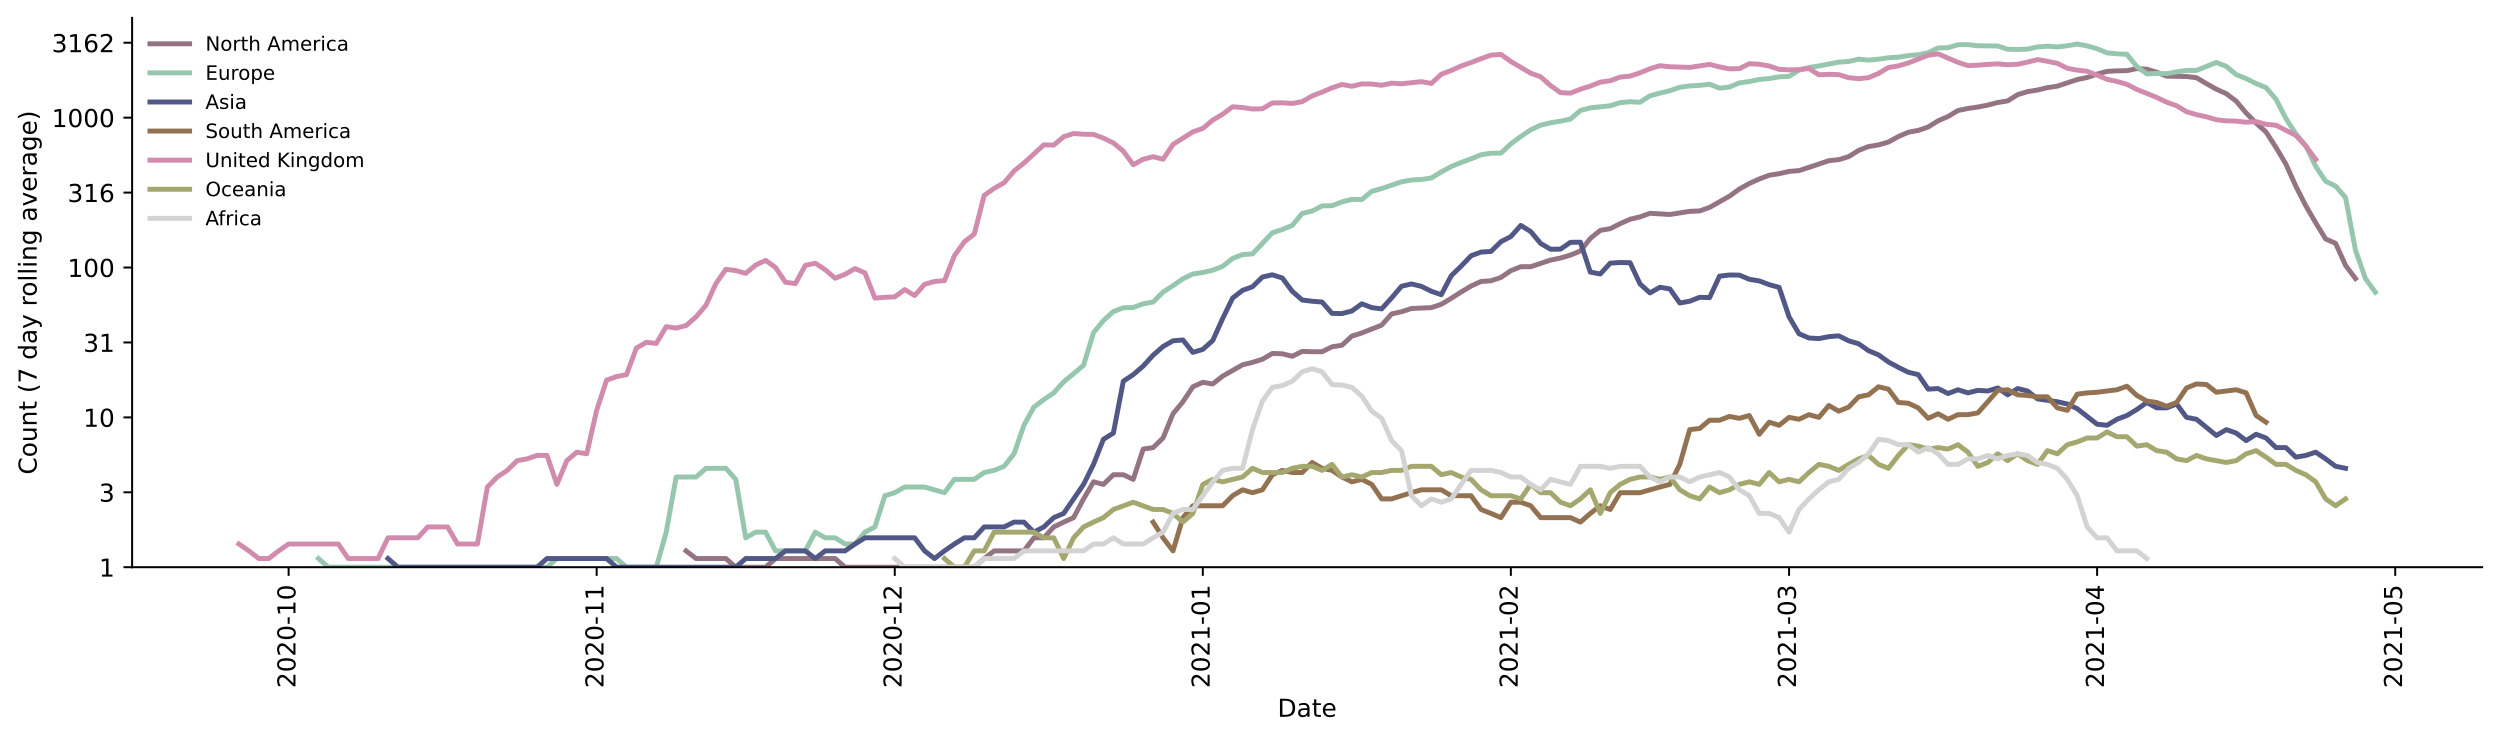 <?xml version="1.0" encoding="utf-8" standalone="no"?>
<!DOCTYPE svg PUBLIC "-//W3C//DTD SVG 1.1//EN"
  "http://www.w3.org/Graphics/SVG/1.1/DTD/svg11.dtd">
<!-- Created with matplotlib (https://matplotlib.org/) -->
<svg height="298.621pt" version="1.1" viewBox="0 0 1009.128 298.621" width="1009.128pt" xmlns="http://www.w3.org/2000/svg" xmlns:xlink="http://www.w3.org/1999/xlink">
 <defs>
  <style type="text/css">*{stroke-linecap:butt;stroke-linejoin:round;}</style>
 </defs>
 <g id="figure_1">
  <g id="patch_1">
   <path d="M 0 298.621 
L 1009.128 298.621 
L 1009.128 0 
L 0 0 
z
" style="fill:#ffffff;"/>
  </g>
  <g id="axes_1">
   <g id="patch_2">
    <path d="M 53.328 228.96 
L 1001.928 228.96 
L 1001.928 7.2 
L 53.328 7.2 
z
" style="fill:#ffffff;"/>
   </g>
   <g id="matplotlib.axis_1">
    <g id="xtick_1">
     <g id="line2d_1">
      <defs>
       <path d="M 0 0 
L 0 3.5 
" id="m72ae3950ef" style="stroke:#000000;stroke-width:0.8;"/>
      </defs>
      <g>
       <use style="stroke:#000000;stroke-width:0.8;" x="116.501" xlink:href="#m72ae3950ef" y="228.96"/>
      </g>
     </g>
     <g id="text_1">
      <!-- 2020-10 -->
      <g transform="translate(119.261 277.743)rotate(-90)scale(0.1 -0.1)">
       <defs>
        <path d="M 19.188 8.297 
L 53.609 8.297 
L 53.609 0 
L 7.328 0 
L 7.328 8.297 
Q 12.938 14.109 22.625 23.891 
Q 32.328 33.688 34.812 36.531 
Q 39.547 41.844 41.422 45.531 
Q 43.312 49.219 43.312 52.781 
Q 43.312 58.594 39.234 62.25 
Q 35.156 65.922 28.609 65.922 
Q 23.969 65.922 18.812 64.312 
Q 13.672 62.703 7.812 59.422 
L 7.812 69.391 
Q 13.766 71.781 18.938 73 
Q 24.125 74.219 28.422 74.219 
Q 39.75 74.219 46.484 68.547 
Q 53.219 62.891 53.219 53.422 
Q 53.219 48.922 51.531 44.891 
Q 49.859 40.875 45.406 35.406 
Q 44.188 33.984 37.641 27.219 
Q 31.109 20.453 19.188 8.297 
z
" id="DejaVuSans-50"/>
        <path d="M 31.781 66.406 
Q 24.172 66.406 20.328 58.906 
Q 16.5 51.422 16.5 36.375 
Q 16.5 21.391 20.328 13.891 
Q 24.172 6.391 31.781 6.391 
Q 39.453 6.391 43.281 13.891 
Q 47.125 21.391 47.125 36.375 
Q 47.125 51.422 43.281 58.906 
Q 39.453 66.406 31.781 66.406 
z
M 31.781 74.219 
Q 44.047 74.219 50.516 64.516 
Q 56.984 54.828 56.984 36.375 
Q 56.984 17.969 50.516 8.266 
Q 44.047 -1.422 31.781 -1.422 
Q 19.531 -1.422 13.062 8.266 
Q 6.594 17.969 6.594 36.375 
Q 6.594 54.828 13.062 64.516 
Q 19.531 74.219 31.781 74.219 
z
" id="DejaVuSans-48"/>
        <path d="M 4.891 31.391 
L 31.203 31.391 
L 31.203 23.391 
L 4.891 23.391 
z
" id="DejaVuSans-45"/>
        <path d="M 12.406 8.297 
L 28.516 8.297 
L 28.516 63.922 
L 10.984 60.406 
L 10.984 69.391 
L 28.422 72.906 
L 38.281 72.906 
L 38.281 8.297 
L 54.391 8.297 
L 54.391 0 
L 12.406 0 
z
" id="DejaVuSans-49"/>
       </defs>
       <use xlink:href="#DejaVuSans-50"/>
       <use x="63.623" xlink:href="#DejaVuSans-48"/>
       <use x="127.246" xlink:href="#DejaVuSans-50"/>
       <use x="190.869" xlink:href="#DejaVuSans-48"/>
       <use x="254.492" xlink:href="#DejaVuSans-45"/>
       <use x="290.576" xlink:href="#DejaVuSans-49"/>
       <use x="354.199" xlink:href="#DejaVuSans-48"/>
      </g>
     </g>
    </g>
    <g id="xtick_2">
     <g id="line2d_2">
      <g>
       <use style="stroke:#000000;stroke-width:0.8;" x="240.842" xlink:href="#m72ae3950ef" y="228.96"/>
      </g>
     </g>
     <g id="text_2">
      <!-- 2020-11 -->
      <g transform="translate(243.601 277.743)rotate(-90)scale(0.1 -0.1)">
       <use xlink:href="#DejaVuSans-50"/>
       <use x="63.623" xlink:href="#DejaVuSans-48"/>
       <use x="127.246" xlink:href="#DejaVuSans-50"/>
       <use x="190.869" xlink:href="#DejaVuSans-48"/>
       <use x="254.492" xlink:href="#DejaVuSans-45"/>
       <use x="290.576" xlink:href="#DejaVuSans-49"/>
       <use x="354.199" xlink:href="#DejaVuSans-49"/>
      </g>
     </g>
    </g>
    <g id="xtick_3">
     <g id="line2d_3">
      <g>
       <use style="stroke:#000000;stroke-width:0.8;" x="361.172" xlink:href="#m72ae3950ef" y="228.96"/>
      </g>
     </g>
     <g id="text_3">
      <!-- 2020-12 -->
      <g transform="translate(363.931 277.743)rotate(-90)scale(0.1 -0.1)">
       <use xlink:href="#DejaVuSans-50"/>
       <use x="63.623" xlink:href="#DejaVuSans-48"/>
       <use x="127.246" xlink:href="#DejaVuSans-50"/>
       <use x="190.869" xlink:href="#DejaVuSans-48"/>
       <use x="254.492" xlink:href="#DejaVuSans-45"/>
       <use x="290.576" xlink:href="#DejaVuSans-49"/>
       <use x="354.199" xlink:href="#DejaVuSans-50"/>
      </g>
     </g>
    </g>
    <g id="xtick_4">
     <g id="line2d_4">
      <g>
       <use style="stroke:#000000;stroke-width:0.8;" x="485.513" xlink:href="#m72ae3950ef" y="228.96"/>
      </g>
     </g>
     <g id="text_4">
      <!-- 2021-01 -->
      <g transform="translate(488.272 277.743)rotate(-90)scale(0.1 -0.1)">
       <use xlink:href="#DejaVuSans-50"/>
       <use x="63.623" xlink:href="#DejaVuSans-48"/>
       <use x="127.246" xlink:href="#DejaVuSans-50"/>
       <use x="190.869" xlink:href="#DejaVuSans-49"/>
       <use x="254.492" xlink:href="#DejaVuSans-45"/>
       <use x="290.576" xlink:href="#DejaVuSans-48"/>
       <use x="354.199" xlink:href="#DejaVuSans-49"/>
      </g>
     </g>
    </g>
    <g id="xtick_5">
     <g id="line2d_5">
      <g>
       <use style="stroke:#000000;stroke-width:0.8;" x="609.853" xlink:href="#m72ae3950ef" y="228.96"/>
      </g>
     </g>
     <g id="text_5">
      <!-- 2021-02 -->
      <g transform="translate(612.613 277.743)rotate(-90)scale(0.1 -0.1)">
       <use xlink:href="#DejaVuSans-50"/>
       <use x="63.623" xlink:href="#DejaVuSans-48"/>
       <use x="127.246" xlink:href="#DejaVuSans-50"/>
       <use x="190.869" xlink:href="#DejaVuSans-49"/>
       <use x="254.492" xlink:href="#DejaVuSans-45"/>
       <use x="290.576" xlink:href="#DejaVuSans-48"/>
       <use x="354.199" xlink:href="#DejaVuSans-50"/>
      </g>
     </g>
    </g>
    <g id="xtick_6">
     <g id="line2d_6">
      <g>
       <use style="stroke:#000000;stroke-width:0.8;" x="722.161" xlink:href="#m72ae3950ef" y="228.96"/>
      </g>
     </g>
     <g id="text_6">
      <!-- 2021-03 -->
      <g transform="translate(724.921 277.743)rotate(-90)scale(0.1 -0.1)">
       <defs>
        <path d="M 40.578 39.312 
Q 47.656 37.797 51.625 33 
Q 55.609 28.219 55.609 21.188 
Q 55.609 10.406 48.188 4.484 
Q 40.766 -1.422 27.094 -1.422 
Q 22.516 -1.422 17.656 -0.516 
Q 12.797 0.391 7.625 2.203 
L 7.625 11.719 
Q 11.719 9.328 16.594 8.109 
Q 21.484 6.891 26.812 6.891 
Q 36.078 6.891 40.938 10.547 
Q 45.797 14.203 45.797 21.188 
Q 45.797 27.641 41.281 31.266 
Q 36.766 34.906 28.719 34.906 
L 20.219 34.906 
L 20.219 43.016 
L 29.109 43.016 
Q 36.375 43.016 40.234 45.922 
Q 44.094 48.828 44.094 54.297 
Q 44.094 59.906 40.109 62.906 
Q 36.141 65.922 28.719 65.922 
Q 24.656 65.922 20.016 65.031 
Q 15.375 64.156 9.812 62.312 
L 9.812 71.094 
Q 15.438 72.656 20.344 73.438 
Q 25.25 74.219 29.594 74.219 
Q 40.828 74.219 47.359 69.109 
Q 53.906 64.016 53.906 55.328 
Q 53.906 49.266 50.438 45.094 
Q 46.969 40.922 40.578 39.312 
z
" id="DejaVuSans-51"/>
       </defs>
       <use xlink:href="#DejaVuSans-50"/>
       <use x="63.623" xlink:href="#DejaVuSans-48"/>
       <use x="127.246" xlink:href="#DejaVuSans-50"/>
       <use x="190.869" xlink:href="#DejaVuSans-49"/>
       <use x="254.492" xlink:href="#DejaVuSans-45"/>
       <use x="290.576" xlink:href="#DejaVuSans-48"/>
       <use x="354.199" xlink:href="#DejaVuSans-51"/>
      </g>
     </g>
    </g>
    <g id="xtick_7">
     <g id="line2d_7">
      <g>
       <use style="stroke:#000000;stroke-width:0.8;" x="846.502" xlink:href="#m72ae3950ef" y="228.96"/>
      </g>
     </g>
     <g id="text_7">
      <!-- 2021-04 -->
      <g transform="translate(849.261 277.743)rotate(-90)scale(0.1 -0.1)">
       <defs>
        <path d="M 37.797 64.312 
L 12.891 25.391 
L 37.797 25.391 
z
M 35.203 72.906 
L 47.609 72.906 
L 47.609 25.391 
L 58.016 25.391 
L 58.016 17.188 
L 47.609 17.188 
L 47.609 0 
L 37.797 0 
L 37.797 17.188 
L 4.891 17.188 
L 4.891 26.703 
z
" id="DejaVuSans-52"/>
       </defs>
       <use xlink:href="#DejaVuSans-50"/>
       <use x="63.623" xlink:href="#DejaVuSans-48"/>
       <use x="127.246" xlink:href="#DejaVuSans-50"/>
       <use x="190.869" xlink:href="#DejaVuSans-49"/>
       <use x="254.492" xlink:href="#DejaVuSans-45"/>
       <use x="290.576" xlink:href="#DejaVuSans-48"/>
       <use x="354.199" xlink:href="#DejaVuSans-52"/>
      </g>
     </g>
    </g>
    <g id="xtick_8">
     <g id="line2d_8">
      <g>
       <use style="stroke:#000000;stroke-width:0.8;" x="966.832" xlink:href="#m72ae3950ef" y="228.96"/>
      </g>
     </g>
     <g id="text_8">
      <!-- 2021-05 -->
      <g transform="translate(969.591 277.743)rotate(-90)scale(0.1 -0.1)">
       <defs>
        <path d="M 10.797 72.906 
L 49.516 72.906 
L 49.516 64.594 
L 19.828 64.594 
L 19.828 46.734 
Q 21.969 47.469 24.109 47.828 
Q 26.266 48.188 28.422 48.188 
Q 40.625 48.188 47.75 41.5 
Q 54.891 34.812 54.891 23.391 
Q 54.891 11.625 47.562 5.094 
Q 40.234 -1.422 26.906 -1.422 
Q 22.312 -1.422 17.547 -0.641 
Q 12.797 0.141 7.719 1.703 
L 7.719 11.625 
Q 12.109 9.234 16.797 8.062 
Q 21.484 6.891 26.703 6.891 
Q 35.156 6.891 40.078 11.328 
Q 45.016 15.766 45.016 23.391 
Q 45.016 31 40.078 35.438 
Q 35.156 39.891 26.703 39.891 
Q 22.75 39.891 18.812 39.016 
Q 14.891 38.141 10.797 36.281 
z
" id="DejaVuSans-53"/>
       </defs>
       <use xlink:href="#DejaVuSans-50"/>
       <use x="63.623" xlink:href="#DejaVuSans-48"/>
       <use x="127.246" xlink:href="#DejaVuSans-50"/>
       <use x="190.869" xlink:href="#DejaVuSans-49"/>
       <use x="254.492" xlink:href="#DejaVuSans-45"/>
       <use x="290.576" xlink:href="#DejaVuSans-48"/>
       <use x="354.199" xlink:href="#DejaVuSans-53"/>
      </g>
     </g>
    </g>
    <g id="text_9">
     <!-- Date -->
     <g transform="translate(515.677 289.341)scale(0.1 -0.1)">
      <defs>
       <path d="M 19.672 64.797 
L 19.672 8.109 
L 31.594 8.109 
Q 46.688 8.109 53.688 14.938 
Q 60.688 21.781 60.688 36.531 
Q 60.688 51.172 53.688 57.984 
Q 46.688 64.797 31.594 64.797 
z
M 9.812 72.906 
L 30.078 72.906 
Q 51.266 72.906 61.172 64.094 
Q 71.094 55.281 71.094 36.531 
Q 71.094 17.672 61.125 8.828 
Q 51.172 0 30.078 0 
L 9.812 0 
z
" id="DejaVuSans-68"/>
       <path d="M 34.281 27.484 
Q 23.391 27.484 19.188 25 
Q 14.984 22.516 14.984 16.5 
Q 14.984 11.719 18.141 8.906 
Q 21.297 6.109 26.703 6.109 
Q 34.188 6.109 38.703 11.406 
Q 43.219 16.703 43.219 25.484 
L 43.219 27.484 
z
M 52.203 31.203 
L 52.203 0 
L 43.219 0 
L 43.219 8.297 
Q 40.141 3.328 35.547 0.953 
Q 30.953 -1.422 24.312 -1.422 
Q 15.922 -1.422 10.953 3.297 
Q 6 8.016 6 15.922 
Q 6 25.141 12.172 29.828 
Q 18.359 34.516 30.609 34.516 
L 43.219 34.516 
L 43.219 35.406 
Q 43.219 41.609 39.141 45 
Q 35.062 48.391 27.688 48.391 
Q 23 48.391 18.547 47.266 
Q 14.109 46.141 10.016 43.891 
L 10.016 52.203 
Q 14.938 54.109 19.578 55.047 
Q 24.219 56 28.609 56 
Q 40.484 56 46.344 49.844 
Q 52.203 43.703 52.203 31.203 
z
" id="DejaVuSans-97"/>
       <path d="M 18.312 70.219 
L 18.312 54.688 
L 36.812 54.688 
L 36.812 47.703 
L 18.312 47.703 
L 18.312 18.016 
Q 18.312 11.328 20.141 9.422 
Q 21.969 7.516 27.594 7.516 
L 36.812 7.516 
L 36.812 0 
L 27.594 0 
Q 17.188 0 13.234 3.875 
Q 9.281 7.766 9.281 18.016 
L 9.281 47.703 
L 2.688 47.703 
L 2.688 54.688 
L 9.281 54.688 
L 9.281 70.219 
z
" id="DejaVuSans-116"/>
       <path d="M 56.203 29.594 
L 56.203 25.203 
L 14.891 25.203 
Q 15.484 15.922 20.484 11.062 
Q 25.484 6.203 34.422 6.203 
Q 39.594 6.203 44.453 7.469 
Q 49.312 8.734 54.109 11.281 
L 54.109 2.781 
Q 49.266 0.734 44.188 -0.344 
Q 39.109 -1.422 33.891 -1.422 
Q 20.797 -1.422 13.156 6.188 
Q 5.516 13.812 5.516 26.812 
Q 5.516 40.234 12.766 48.109 
Q 20.016 56 32.328 56 
Q 43.359 56 49.781 48.891 
Q 56.203 41.797 56.203 29.594 
z
M 47.219 32.234 
Q 47.125 39.594 43.094 43.984 
Q 39.062 48.391 32.422 48.391 
Q 24.906 48.391 20.391 44.141 
Q 15.875 39.891 15.188 32.172 
z
" id="DejaVuSans-101"/>
      </defs>
      <use xlink:href="#DejaVuSans-68"/>
      <use x="77.002" xlink:href="#DejaVuSans-97"/>
      <use x="138.281" xlink:href="#DejaVuSans-116"/>
      <use x="177.49" xlink:href="#DejaVuSans-101"/>
     </g>
    </g>
   </g>
   <g id="matplotlib.axis_2">
    <g id="ytick_1">
     <g id="line2d_9">
      <defs>
       <path d="M 0 0 
L -3.5 0 
" id="ma6f29bd885" style="stroke:#000000;stroke-width:0.8;"/>
      </defs>
      <g>
       <use style="stroke:#000000;stroke-width:0.8;" x="53.328" xlink:href="#ma6f29bd885" y="228.96"/>
      </g>
     </g>
     <g id="text_10">
      <!-- 1 -->
      <g transform="translate(39.966 232.759)scale(0.1 -0.1)">
       <use xlink:href="#DejaVuSans-49"/>
      </g>
     </g>
    </g>
    <g id="ytick_2">
     <g id="line2d_10">
      <g>
       <use style="stroke:#000000;stroke-width:0.8;" x="53.328" xlink:href="#ma6f29bd885" y="198.717"/>
      </g>
     </g>
     <g id="text_11">
      <!-- 3 -->
      <g transform="translate(39.966 202.516)scale(0.1 -0.1)">
       <use xlink:href="#DejaVuSans-51"/>
      </g>
     </g>
    </g>
    <g id="ytick_3">
     <g id="line2d_11">
      <g>
       <use style="stroke:#000000;stroke-width:0.8;" x="53.328" xlink:href="#ma6f29bd885" y="168.474"/>
      </g>
     </g>
     <g id="text_12">
      <!-- 10 -->
      <g transform="translate(33.603 172.274)scale(0.1 -0.1)">
       <use xlink:href="#DejaVuSans-49"/>
       <use x="63.623" xlink:href="#DejaVuSans-48"/>
      </g>
     </g>
    </g>
    <g id="ytick_4">
     <g id="line2d_12">
      <g>
       <use style="stroke:#000000;stroke-width:0.8;" x="53.328" xlink:href="#ma6f29bd885" y="138.232"/>
      </g>
     </g>
     <g id="text_13">
      <!-- 31 -->
      <g transform="translate(33.603 142.031)scale(0.1 -0.1)">
       <use xlink:href="#DejaVuSans-51"/>
       <use x="63.623" xlink:href="#DejaVuSans-49"/>
      </g>
     </g>
    </g>
    <g id="ytick_5">
     <g id="line2d_13">
      <g>
       <use style="stroke:#000000;stroke-width:0.8;" x="53.328" xlink:href="#ma6f29bd885" y="107.989"/>
      </g>
     </g>
     <g id="text_14">
      <!-- 100 -->
      <g transform="translate(27.241 111.788)scale(0.1 -0.1)">
       <use xlink:href="#DejaVuSans-49"/>
       <use x="63.623" xlink:href="#DejaVuSans-48"/>
       <use x="127.246" xlink:href="#DejaVuSans-48"/>
      </g>
     </g>
    </g>
    <g id="ytick_6">
     <g id="line2d_14">
      <g>
       <use style="stroke:#000000;stroke-width:0.8;" x="53.328" xlink:href="#ma6f29bd885" y="77.746"/>
      </g>
     </g>
     <g id="text_15">
      <!-- 316 -->
      <g transform="translate(27.241 81.545)scale(0.1 -0.1)">
       <defs>
        <path d="M 33.016 40.375 
Q 26.375 40.375 22.484 35.828 
Q 18.609 31.297 18.609 23.391 
Q 18.609 15.531 22.484 10.953 
Q 26.375 6.391 33.016 6.391 
Q 39.656 6.391 43.531 10.953 
Q 47.406 15.531 47.406 23.391 
Q 47.406 31.297 43.531 35.828 
Q 39.656 40.375 33.016 40.375 
z
M 52.594 71.297 
L 52.594 62.312 
Q 48.875 64.062 45.094 64.984 
Q 41.312 65.922 37.594 65.922 
Q 27.828 65.922 22.672 59.328 
Q 17.531 52.734 16.797 39.406 
Q 19.672 43.656 24.016 45.922 
Q 28.375 48.188 33.594 48.188 
Q 44.578 48.188 50.953 41.516 
Q 57.328 34.859 57.328 23.391 
Q 57.328 12.156 50.688 5.359 
Q 44.047 -1.422 33.016 -1.422 
Q 20.359 -1.422 13.672 8.266 
Q 6.984 17.969 6.984 36.375 
Q 6.984 53.656 15.188 63.938 
Q 23.391 74.219 37.203 74.219 
Q 40.922 74.219 44.703 73.484 
Q 48.484 72.75 52.594 71.297 
z
" id="DejaVuSans-54"/>
       </defs>
       <use xlink:href="#DejaVuSans-51"/>
       <use x="63.623" xlink:href="#DejaVuSans-49"/>
       <use x="127.246" xlink:href="#DejaVuSans-54"/>
      </g>
     </g>
    </g>
    <g id="ytick_7">
     <g id="line2d_15">
      <g>
       <use style="stroke:#000000;stroke-width:0.8;" x="53.328" xlink:href="#ma6f29bd885" y="47.503"/>
      </g>
     </g>
     <g id="text_16">
      <!-- 1000 -->
      <g transform="translate(20.878 51.303)scale(0.1 -0.1)">
       <use xlink:href="#DejaVuSans-49"/>
       <use x="63.623" xlink:href="#DejaVuSans-48"/>
       <use x="127.246" xlink:href="#DejaVuSans-48"/>
       <use x="190.869" xlink:href="#DejaVuSans-48"/>
      </g>
     </g>
    </g>
    <g id="ytick_8">
     <g id="line2d_16">
      <g>
       <use style="stroke:#000000;stroke-width:0.8;" x="53.328" xlink:href="#ma6f29bd885" y="17.26"/>
      </g>
     </g>
     <g id="text_17">
      <!-- 3162 -->
      <g transform="translate(20.878 21.06)scale(0.1 -0.1)">
       <use xlink:href="#DejaVuSans-51"/>
       <use x="63.623" xlink:href="#DejaVuSans-49"/>
       <use x="127.246" xlink:href="#DejaVuSans-54"/>
       <use x="190.869" xlink:href="#DejaVuSans-50"/>
      </g>
     </g>
    </g>
    <g id="text_18">
     <!-- Count (7 day rolling average) -->
     <g transform="translate(14.798 191.548)rotate(-90)scale(0.1 -0.1)">
      <defs>
       <path d="M 64.406 67.281 
L 64.406 56.891 
Q 59.422 61.531 53.781 63.812 
Q 48.141 66.109 41.797 66.109 
Q 29.297 66.109 22.656 58.469 
Q 16.016 50.828 16.016 36.375 
Q 16.016 21.969 22.656 14.328 
Q 29.297 6.688 41.797 6.688 
Q 48.141 6.688 53.781 8.984 
Q 59.422 11.281 64.406 15.922 
L 64.406 5.609 
Q 59.234 2.094 53.438 0.328 
Q 47.656 -1.422 41.219 -1.422 
Q 24.656 -1.422 15.125 8.703 
Q 5.609 18.844 5.609 36.375 
Q 5.609 53.953 15.125 64.078 
Q 24.656 74.219 41.219 74.219 
Q 47.75 74.219 53.531 72.484 
Q 59.328 70.75 64.406 67.281 
z
" id="DejaVuSans-67"/>
       <path d="M 30.609 48.391 
Q 23.391 48.391 19.188 42.75 
Q 14.984 37.109 14.984 27.297 
Q 14.984 17.484 19.156 11.844 
Q 23.344 6.203 30.609 6.203 
Q 37.797 6.203 41.984 11.859 
Q 46.188 17.531 46.188 27.297 
Q 46.188 37.016 41.984 42.703 
Q 37.797 48.391 30.609 48.391 
z
M 30.609 56 
Q 42.328 56 49.016 48.375 
Q 55.719 40.766 55.719 27.297 
Q 55.719 13.875 49.016 6.219 
Q 42.328 -1.422 30.609 -1.422 
Q 18.844 -1.422 12.172 6.219 
Q 5.516 13.875 5.516 27.297 
Q 5.516 40.766 12.172 48.375 
Q 18.844 56 30.609 56 
z
" id="DejaVuSans-111"/>
       <path d="M 8.5 21.578 
L 8.5 54.688 
L 17.484 54.688 
L 17.484 21.922 
Q 17.484 14.156 20.5 10.266 
Q 23.531 6.391 29.594 6.391 
Q 36.859 6.391 41.078 11.031 
Q 45.312 15.672 45.312 23.688 
L 45.312 54.688 
L 54.297 54.688 
L 54.297 0 
L 45.312 0 
L 45.312 8.406 
Q 42.047 3.422 37.719 1 
Q 33.406 -1.422 27.688 -1.422 
Q 18.266 -1.422 13.375 4.438 
Q 8.5 10.297 8.5 21.578 
z
M 31.109 56 
z
" id="DejaVuSans-117"/>
       <path d="M 54.891 33.016 
L 54.891 0 
L 45.906 0 
L 45.906 32.719 
Q 45.906 40.484 42.875 44.328 
Q 39.844 48.188 33.797 48.188 
Q 26.516 48.188 22.312 43.547 
Q 18.109 38.922 18.109 30.906 
L 18.109 0 
L 9.078 0 
L 9.078 54.688 
L 18.109 54.688 
L 18.109 46.188 
Q 21.344 51.125 25.703 53.562 
Q 30.078 56 35.797 56 
Q 45.219 56 50.047 50.172 
Q 54.891 44.344 54.891 33.016 
z
" id="DejaVuSans-110"/>
       <path id="DejaVuSans-32"/>
       <path d="M 31 75.875 
Q 24.469 64.656 21.281 53.656 
Q 18.109 42.672 18.109 31.391 
Q 18.109 20.125 21.312 9.062 
Q 24.516 -2 31 -13.188 
L 23.188 -13.188 
Q 15.875 -1.703 12.234 9.375 
Q 8.594 20.453 8.594 31.391 
Q 8.594 42.281 12.203 53.312 
Q 15.828 64.359 23.188 75.875 
z
" id="DejaVuSans-40"/>
       <path d="M 8.203 72.906 
L 55.078 72.906 
L 55.078 68.703 
L 28.609 0 
L 18.312 0 
L 43.219 64.594 
L 8.203 64.594 
z
" id="DejaVuSans-55"/>
       <path d="M 45.406 46.391 
L 45.406 75.984 
L 54.391 75.984 
L 54.391 0 
L 45.406 0 
L 45.406 8.203 
Q 42.578 3.328 38.25 0.953 
Q 33.938 -1.422 27.875 -1.422 
Q 17.969 -1.422 11.734 6.484 
Q 5.516 14.406 5.516 27.297 
Q 5.516 40.188 11.734 48.094 
Q 17.969 56 27.875 56 
Q 33.938 56 38.25 53.625 
Q 42.578 51.266 45.406 46.391 
z
M 14.797 27.297 
Q 14.797 17.391 18.875 11.75 
Q 22.953 6.109 30.078 6.109 
Q 37.203 6.109 41.297 11.75 
Q 45.406 17.391 45.406 27.297 
Q 45.406 37.203 41.297 42.844 
Q 37.203 48.484 30.078 48.484 
Q 22.953 48.484 18.875 42.844 
Q 14.797 37.203 14.797 27.297 
z
" id="DejaVuSans-100"/>
       <path d="M 32.172 -5.078 
Q 28.375 -14.844 24.75 -17.812 
Q 21.141 -20.797 15.094 -20.797 
L 7.906 -20.797 
L 7.906 -13.281 
L 13.188 -13.281 
Q 16.891 -13.281 18.938 -11.516 
Q 21 -9.766 23.484 -3.219 
L 25.094 0.875 
L 2.984 54.688 
L 12.5 54.688 
L 29.594 11.922 
L 46.688 54.688 
L 56.203 54.688 
z
" id="DejaVuSans-121"/>
       <path d="M 41.109 46.297 
Q 39.594 47.172 37.812 47.578 
Q 36.031 48 33.891 48 
Q 26.266 48 22.188 43.047 
Q 18.109 38.094 18.109 28.812 
L 18.109 0 
L 9.078 0 
L 9.078 54.688 
L 18.109 54.688 
L 18.109 46.188 
Q 20.953 51.172 25.484 53.578 
Q 30.031 56 36.531 56 
Q 37.453 56 38.578 55.875 
Q 39.703 55.766 41.062 55.516 
z
" id="DejaVuSans-114"/>
       <path d="M 9.422 75.984 
L 18.406 75.984 
L 18.406 0 
L 9.422 0 
z
" id="DejaVuSans-108"/>
       <path d="M 9.422 54.688 
L 18.406 54.688 
L 18.406 0 
L 9.422 0 
z
M 9.422 75.984 
L 18.406 75.984 
L 18.406 64.594 
L 9.422 64.594 
z
" id="DejaVuSans-105"/>
       <path d="M 45.406 27.984 
Q 45.406 37.75 41.375 43.109 
Q 37.359 48.484 30.078 48.484 
Q 22.859 48.484 18.828 43.109 
Q 14.797 37.75 14.797 27.984 
Q 14.797 18.266 18.828 12.891 
Q 22.859 7.516 30.078 7.516 
Q 37.359 7.516 41.375 12.891 
Q 45.406 18.266 45.406 27.984 
z
M 54.391 6.781 
Q 54.391 -7.172 48.188 -13.984 
Q 42 -20.797 29.203 -20.797 
Q 24.469 -20.797 20.266 -20.094 
Q 16.062 -19.391 12.109 -17.922 
L 12.109 -9.188 
Q 16.062 -11.328 19.922 -12.344 
Q 23.781 -13.375 27.781 -13.375 
Q 36.625 -13.375 41.016 -8.766 
Q 45.406 -4.156 45.406 5.172 
L 45.406 9.625 
Q 42.625 4.781 38.281 2.391 
Q 33.938 0 27.875 0 
Q 17.828 0 11.672 7.656 
Q 5.516 15.328 5.516 27.984 
Q 5.516 40.672 11.672 48.328 
Q 17.828 56 27.875 56 
Q 33.938 56 38.281 53.609 
Q 42.625 51.219 45.406 46.391 
L 45.406 54.688 
L 54.391 54.688 
z
" id="DejaVuSans-103"/>
       <path d="M 2.984 54.688 
L 12.5 54.688 
L 29.594 8.797 
L 46.688 54.688 
L 56.203 54.688 
L 35.688 0 
L 23.484 0 
z
" id="DejaVuSans-118"/>
       <path d="M 8.016 75.875 
L 15.828 75.875 
Q 23.141 64.359 26.781 53.312 
Q 30.422 42.281 30.422 31.391 
Q 30.422 20.453 26.781 9.375 
Q 23.141 -1.703 15.828 -13.188 
L 8.016 -13.188 
Q 14.5 -2 17.703 9.062 
Q 20.906 20.125 20.906 31.391 
Q 20.906 42.672 17.703 53.656 
Q 14.5 64.656 8.016 75.875 
z
" id="DejaVuSans-41"/>
      </defs>
      <use xlink:href="#DejaVuSans-67"/>
      <use x="69.824" xlink:href="#DejaVuSans-111"/>
      <use x="131.006" xlink:href="#DejaVuSans-117"/>
      <use x="194.385" xlink:href="#DejaVuSans-110"/>
      <use x="257.764" xlink:href="#DejaVuSans-116"/>
      <use x="296.973" xlink:href="#DejaVuSans-32"/>
      <use x="328.76" xlink:href="#DejaVuSans-40"/>
      <use x="367.773" xlink:href="#DejaVuSans-55"/>
      <use x="431.396" xlink:href="#DejaVuSans-32"/>
      <use x="463.184" xlink:href="#DejaVuSans-100"/>
      <use x="526.66" xlink:href="#DejaVuSans-97"/>
      <use x="587.939" xlink:href="#DejaVuSans-121"/>
      <use x="647.119" xlink:href="#DejaVuSans-32"/>
      <use x="678.906" xlink:href="#DejaVuSans-114"/>
      <use x="717.77" xlink:href="#DejaVuSans-111"/>
      <use x="778.951" xlink:href="#DejaVuSans-108"/>
      <use x="806.734" xlink:href="#DejaVuSans-108"/>
      <use x="834.518" xlink:href="#DejaVuSans-105"/>
      <use x="862.301" xlink:href="#DejaVuSans-110"/>
      <use x="925.68" xlink:href="#DejaVuSans-103"/>
      <use x="989.156" xlink:href="#DejaVuSans-32"/>
      <use x="1020.943" xlink:href="#DejaVuSans-97"/>
      <use x="1082.223" xlink:href="#DejaVuSans-118"/>
      <use x="1141.402" xlink:href="#DejaVuSans-101"/>
      <use x="1202.926" xlink:href="#DejaVuSans-114"/>
      <use x="1244.039" xlink:href="#DejaVuSans-97"/>
      <use x="1305.318" xlink:href="#DejaVuSans-103"/>
      <use x="1368.795" xlink:href="#DejaVuSans-101"/>
      <use x="1430.318" xlink:href="#DejaVuSans-41"/>
     </g>
    </g>
   </g>
   <g id="line2d_17">
    <path clip-path="url(#p423630ea35)" d="M 276.941 222.358 
L 280.952 225.452 
L 292.985 225.452 
L 296.996 228.96 
L 309.029 228.96 
L 313.04 225.452 
L 337.106 225.452 
L 341.117 228.96 
L 393.26 228.96 
L 397.271 225.452 
L 401.282 222.358 
L 413.315 222.358 
L 417.326 217.087 
L 421.337 217.087 
L 425.348 212.699 
L 429.359 210.752 
L 433.37 208.94 
L 437.381 201.383 
L 441.392 194.491 
L 445.403 195.521 
L 449.414 191.622 
L 453.425 191.622 
L 457.436 193.499 
L 461.447 181.275 
L 465.458 180.671 
L 469.469 176.793 
L 473.48 167.015 
L 477.491 162.166 
L 481.502 156.128 
L 485.513 154.316 
L 489.524 154.981 
L 493.535 151.812 
L 501.557 147.256 
L 505.568 146.271 
L 509.579 145.012 
L 513.59 142.663 
L 517.601 142.803 
L 521.612 143.811 
L 525.623 141.833 
L 529.634 141.969 
L 533.645 141.969 
L 537.656 139.993 
L 541.667 139.366 
L 545.678 135.674 
L 549.689 134.412 
L 557.711 131.227 
L 561.722 126.728 
L 565.733 125.824 
L 569.744 124.525 
L 577.766 124.175 
L 581.777 122.821 
L 585.788 120.425 
L 589.799 117.845 
L 593.81 115.446 
L 597.821 113.617 
L 601.832 113.34 
L 605.843 111.994 
L 609.853 109.257 
L 613.864 107.653 
L 617.875 107.653 
L 625.897 104.978 
L 629.908 104.155 
L 633.919 102.951 
L 637.93 101.3 
L 641.941 96.236 
L 645.952 92.99 
L 649.963 92.3 
L 653.974 90.292 
L 657.985 88.481 
L 661.996 87.552 
L 666.007 86.093 
L 674.029 86.57 
L 682.051 85.322 
L 686.062 85.133 
L 690.073 83.725 
L 698.095 79.18 
L 702.106 76.299 
L 706.117 74.061 
L 710.128 72.248 
L 714.139 70.733 
L 718.15 70.104 
L 722.161 69.197 
L 726.172 68.865 
L 734.194 66.234 
L 738.205 64.847 
L 742.216 64.451 
L 746.227 63.214 
L 750.238 60.71 
L 754.249 59.145 
L 758.26 58.498 
L 762.271 57.327 
L 766.282 55.125 
L 770.293 53.374 
L 774.304 52.629 
L 778.315 51.265 
L 782.326 48.752 
L 786.337 47.02 
L 790.348 44.6 
L 794.359 43.793 
L 798.37 43.2 
L 802.381 42.428 
L 806.392 41.373 
L 810.403 40.73 
L 814.414 38.213 
L 818.425 36.99 
L 822.436 36.349 
L 826.447 35.362 
L 830.458 34.773 
L 838.48 32.107 
L 842.491 31.282 
L 846.502 29.901 
L 850.513 28.817 
L 854.524 28.605 
L 858.535 28.521 
L 862.546 27.685 
L 866.557 27.926 
L 870.568 29.162 
L 874.579 30.736 
L 882.601 30.877 
L 886.612 31.357 
L 890.623 33.757 
L 894.634 36.003 
L 898.645 37.802 
L 902.656 40.835 
L 906.667 45.607 
L 910.678 49.677 
L 914.689 53.281 
L 918.7 59.51 
L 922.711 66.25 
L 926.722 75.188 
L 930.733 83.048 
L 934.744 89.95 
L 938.755 96.477 
L 942.766 98.203 
L 946.777 107.103 
L 950.788 112.435 
L 950.788 112.435 
" style="fill:none;stroke:#947383;stroke-linecap:square;stroke-width:2;"/>
   </g>
   <g id="line2d_18">
    <path clip-path="url(#p423630ea35)" d="M 128.534 225.452 
L 132.545 228.96 
L 220.787 228.96 
L 224.798 225.452 
L 248.864 225.452 
L 252.875 228.96 
L 264.908 228.96 
L 268.919 214.801 
L 272.93 192.544 
L 280.952 192.544 
L 284.963 189.036 
L 292.985 189.036 
L 296.996 193.499 
L 301.007 217.087 
L 305.018 214.801 
L 309.029 214.801 
L 313.04 222.358 
L 325.073 222.358 
L 329.084 214.801 
L 333.095 217.087 
L 337.106 217.087 
L 341.117 219.591 
L 345.128 219.591 
L 349.139 214.801 
L 353.15 212.699 
L 357.161 200.101 
L 361.172 198.879 
L 365.183 196.593 
L 373.205 196.593 
L 381.227 198.879 
L 385.238 193.499 
L 393.26 193.499 
L 397.271 190.732 
L 401.282 189.87 
L 405.293 188.228 
L 409.304 183.175 
L 413.315 171.662 
L 417.326 164.318 
L 421.337 161.295 
L 425.348 158.585 
L 429.359 154.098 
L 433.37 150.835 
L 437.381 147.424 
L 441.392 134.31 
L 445.403 129.385 
L 449.414 125.75 
L 453.425 124.245 
L 457.436 124.106 
L 461.447 122.624 
L 465.458 121.913 
L 469.469 117.9 
L 473.48 115.297 
L 477.491 112.524 
L 481.502 110.59 
L 485.513 109.976 
L 489.524 109.061 
L 493.535 107.505 
L 497.546 104.285 
L 501.557 102.765 
L 505.568 102.49 
L 513.59 93.962 
L 517.601 92.632 
L 521.612 90.99 
L 525.623 86.159 
L 529.634 85.196 
L 533.645 83.121 
L 537.656 83.034 
L 541.667 81.484 
L 545.678 80.477 
L 549.689 80.556 
L 553.7 77.224 
L 557.711 76.119 
L 565.733 73.389 
L 569.744 72.675 
L 573.755 72.441 
L 577.766 71.837 
L 581.777 69.413 
L 585.788 67.201 
L 589.799 65.584 
L 593.81 64.117 
L 597.821 62.461 
L 601.832 61.838 
L 605.843 61.806 
L 609.853 58.085 
L 613.864 55.085 
L 617.875 52.384 
L 621.886 50.514 
L 625.897 49.559 
L 629.908 48.906 
L 633.919 48.068 
L 637.93 44.58 
L 641.941 43.527 
L 649.963 42.705 
L 653.974 41.429 
L 657.985 41.074 
L 661.996 41.26 
L 666.007 38.659 
L 670.018 37.578 
L 674.029 36.618 
L 678.04 35.218 
L 682.051 34.676 
L 686.062 34.456 
L 690.073 34.003 
L 694.084 35.575 
L 698.095 35.129 
L 702.106 33.459 
L 706.117 32.91 
L 710.128 32.069 
L 714.139 31.719 
L 718.15 31.009 
L 722.161 30.835 
L 726.172 28.31 
L 730.183 27.248 
L 734.194 26.617 
L 742.216 25.081 
L 746.227 24.813 
L 750.238 23.88 
L 754.249 24.265 
L 758.26 23.886 
L 762.271 23.308 
L 766.282 23.06 
L 770.293 22.437 
L 774.304 22.102 
L 778.315 21.284 
L 782.326 19.358 
L 786.337 19.24 
L 790.348 18.041 
L 794.359 18.001 
L 798.37 18.475 
L 806.392 18.561 
L 810.403 19.885 
L 814.414 19.976 
L 818.425 19.818 
L 822.436 18.941 
L 826.447 18.646 
L 830.458 18.964 
L 834.469 18.477 
L 838.48 17.76 
L 842.491 18.538 
L 846.502 19.671 
L 850.513 21.334 
L 854.524 21.722 
L 858.535 21.912 
L 862.546 26.875 
L 866.557 29.816 
L 870.568 29.643 
L 874.579 29.759 
L 878.59 29.017 
L 882.601 28.439 
L 886.612 28.422 
L 894.634 25.218 
L 898.645 26.78 
L 902.656 30.115 
L 906.667 31.738 
L 910.678 33.719 
L 914.689 35.374 
L 918.7 40.049 
L 922.711 47.813 
L 926.722 54.044 
L 930.733 58.773 
L 934.744 67.185 
L 938.755 73.148 
L 942.766 75.134 
L 946.777 79.737 
L 950.788 100.953 
L 954.799 112.435 
L 958.81 117.955 
L 958.81 117.955 
" style="fill:none;stroke:#96c6ad;stroke-linecap:square;stroke-width:2;"/>
   </g>
   <g id="line2d_19">
    <path clip-path="url(#p423630ea35)" d="M 156.611 225.452 
L 160.622 228.96 
L 216.776 228.96 
L 220.787 225.452 
L 244.853 225.452 
L 248.864 228.96 
L 296.996 228.96 
L 301.007 225.452 
L 313.04 225.452 
L 317.051 222.358 
L 325.073 222.358 
L 329.084 225.452 
L 333.095 222.358 
L 341.117 222.358 
L 345.128 219.591 
L 349.139 217.087 
L 369.194 217.087 
L 373.205 222.358 
L 377.216 225.452 
L 381.227 222.358 
L 385.238 219.591 
L 389.249 217.087 
L 393.26 217.087 
L 397.271 212.699 
L 405.293 212.699 
L 409.304 210.752 
L 413.315 210.752 
L 417.326 214.801 
L 421.337 212.699 
L 425.348 208.94 
L 429.359 207.244 
L 437.381 195.521 
L 441.392 187.444 
L 445.403 177.313 
L 449.414 174.809 
L 453.425 153.882 
L 457.436 151.222 
L 461.447 147.763 
L 465.458 143.375 
L 469.469 139.867 
L 473.48 137.571 
L 477.491 137.226 
L 481.502 142.245 
L 485.513 141.029 
L 489.524 137.455 
L 493.535 128.551 
L 497.546 120.305 
L 501.557 117.198 
L 505.568 115.747 
L 509.579 111.82 
L 513.59 110.924 
L 517.601 112.214 
L 521.612 117.574 
L 525.623 121.097 
L 529.634 121.596 
L 533.645 121.913 
L 537.656 126.499 
L 541.667 126.575 
L 545.678 125.53 
L 549.689 122.624 
L 553.7 124.175 
L 557.711 124.666 
L 561.722 120.245 
L 565.733 115.546 
L 569.744 114.612 
L 573.755 115.596 
L 577.766 117.574 
L 581.777 118.961 
L 585.788 111.304 
L 589.799 107.432 
L 593.81 103.231 
L 597.821 101.74 
L 601.832 101.504 
L 605.843 97.564 
L 609.853 95.502 
L 613.864 90.99 
L 617.875 93.482 
L 621.886 98.28 
L 625.897 100.611 
L 629.908 100.554 
L 633.919 97.818 
L 637.93 97.767 
L 641.941 109.855 
L 645.952 110.59 
L 649.963 106.212 
L 653.974 105.967 
L 657.985 106.037 
L 661.996 114.612 
L 666.007 118.23 
L 670.018 115.949 
L 674.029 116.618 
L 678.04 122.298 
L 682.051 121.596 
L 686.062 120.007 
L 690.073 120.126 
L 694.084 111.475 
L 698.095 111.008 
L 702.106 111.05 
L 706.117 112.748 
L 710.128 113.386 
L 714.139 114.903 
L 718.15 116 
L 722.161 127.902 
L 726.172 134.722 
L 730.183 136.438 
L 734.194 136.661 
L 738.205 135.89 
L 742.216 135.566 
L 746.227 137.571 
L 750.238 138.754 
L 754.249 141.562 
L 758.26 143.231 
L 762.271 146.11 
L 766.282 148.28 
L 770.293 150.266 
L 774.304 151.222 
L 778.315 157.083 
L 782.326 156.841 
L 786.337 158.844 
L 790.348 157.328 
L 794.359 158.585 
L 798.37 157.574 
L 802.381 157.823 
L 806.392 156.601 
L 810.403 159.369 
L 814.414 156.841 
L 818.425 157.823 
L 822.436 161.011 
L 830.458 162.166 
L 834.469 163.067 
L 838.48 164.967 
L 846.502 171.242 
L 850.513 171.662 
L 854.524 169.236 
L 858.535 167.734 
L 862.546 165.297 
L 866.557 162.463 
L 870.568 164.64 
L 874.579 164.64 
L 878.59 163.067 
L 882.601 168.474 
L 886.612 169.236 
L 894.634 175.782 
L 898.645 173.414 
L 902.656 174.809 
L 906.667 177.844 
L 910.678 175.291 
L 914.689 176.793 
L 918.7 180.671 
L 922.711 180.671 
L 926.722 184.522 
L 930.733 183.84 
L 934.744 182.526 
L 938.755 185.223 
L 942.766 188.228 
L 946.777 189.036 
L 946.777 189.036 
" style="fill:none;stroke:#525886;stroke-linecap:square;stroke-width:2;"/>
   </g>
   <g id="line2d_20">
    <path clip-path="url(#p423630ea35)" d="M 465.458 210.752 
L 469.469 217.087 
L 473.48 222.358 
L 477.491 208.94 
L 481.502 204.15 
L 485.513 204.15 
L 489.524 204.15 
L 493.535 204.15 
L 497.546 200.101 
L 501.557 197.711 
L 505.568 198.879 
L 509.579 197.711 
L 513.59 191.622 
L 517.601 189.87 
L 521.612 190.732 
L 525.623 190.732 
L 529.634 186.682 
L 533.645 189.036 
L 537.656 189.87 
L 541.667 192.544 
L 545.678 194.491 
L 549.689 193.499 
L 553.7 195.521 
L 557.711 201.383 
L 561.722 201.383 
L 565.733 200.101 
L 569.744 198.879 
L 573.755 197.711 
L 577.766 197.711 
L 581.777 197.711 
L 585.788 200.101 
L 589.799 200.101 
L 593.81 200.101 
L 597.821 205.652 
L 601.832 207.244 
L 605.843 208.94 
L 609.853 202.73 
L 613.864 202.73 
L 617.875 204.15 
L 621.886 208.94 
L 625.897 208.94 
L 629.908 208.94 
L 633.919 208.94 
L 637.93 210.752 
L 641.941 207.244 
L 645.952 204.15 
L 649.963 205.652 
L 653.974 198.879 
L 657.985 198.879 
L 661.996 198.879 
L 666.007 197.711 
L 670.018 196.593 
L 674.029 195.521 
L 678.04 187.444 
L 682.051 173.414 
L 686.062 172.965 
L 690.073 169.625 
L 694.084 169.625 
L 698.095 168.102 
L 702.106 168.852 
L 706.117 167.734 
L 710.128 175.291 
L 714.139 170.421 
L 718.15 171.662 
L 722.161 168.474 
L 726.172 169.236 
L 730.183 167.372 
L 734.194 168.474 
L 738.205 163.685 
L 742.216 165.971 
L 746.227 164.318 
L 750.238 160.177 
L 754.249 159.369 
L 758.26 156.128 
L 762.271 157.083 
L 766.282 162.463 
L 770.293 162.763 
L 774.304 164.64 
L 778.315 168.852 
L 782.326 167.015 
L 786.337 169.236 
L 790.348 167.372 
L 794.359 167.372 
L 798.37 166.662 
L 802.381 162.166 
L 806.392 157.574 
L 810.403 157.328 
L 814.414 159.369 
L 818.425 159.636 
L 822.436 160.177 
L 826.447 160.177 
L 830.458 164.64 
L 834.469 165.632 
L 838.48 159.105 
L 842.491 158.585 
L 846.502 158.329 
L 850.513 157.823 
L 854.524 157.328 
L 858.535 155.895 
L 862.546 159.636 
L 866.557 161.873 
L 870.568 162.463 
L 874.579 164 
L 878.59 162.463 
L 882.601 156.601 
L 886.612 154.981 
L 890.623 155.206 
L 894.634 158.329 
L 898.645 157.823 
L 902.656 157.328 
L 906.667 158.585 
L 910.678 167.734 
L 914.689 170.421 
" style="fill:none;stroke:#937252;stroke-linecap:square;stroke-width:2;"/>
   </g>
   <g id="line2d_21">
    <path clip-path="url(#p423630ea35)" d="M 96.446 219.591 
L 100.457 222.358 
L 104.468 225.452 
L 108.479 225.452 
L 112.49 222.358 
L 116.501 219.591 
L 136.556 219.591 
L 140.567 225.452 
L 152.6 225.452 
L 156.611 217.087 
L 168.644 217.087 
L 172.655 212.699 
L 180.677 212.699 
L 184.688 219.591 
L 192.71 219.591 
L 196.721 196.593 
L 200.732 192.544 
L 204.743 189.87 
L 208.754 185.942 
L 212.765 185.223 
L 216.776 183.84 
L 220.787 183.84 
L 224.798 195.521 
L 228.809 185.942 
L 232.82 182.526 
L 236.831 183.175 
L 240.842 165.632 
L 244.853 153.454 
L 248.864 152.012 
L 252.875 151.222 
L 256.886 140.506 
L 260.897 138.156 
L 264.908 138.633 
L 268.919 131.872 
L 272.93 132.436 
L 276.941 131.41 
L 280.952 127.902 
L 284.963 123.22 
L 288.974 114.468 
L 292.985 108.712 
L 296.996 109.218 
L 301.007 110.343 
L 305.018 106.995 
L 309.029 105.113 
L 313.04 107.951 
L 317.051 113.944 
L 321.062 114.468 
L 325.073 107.103 
L 329.084 106.247 
L 333.095 108.866 
L 337.106 112.302 
L 341.117 110.715 
L 345.128 108.405 
L 349.139 110.179 
L 353.15 120.305 
L 357.161 120.007 
L 361.172 119.83 
L 365.183 116.88 
L 369.194 119.305 
L 373.205 114.757 
L 377.216 113.617 
L 381.227 113.294 
L 385.238 103.231 
L 389.249 97.615 
L 393.26 94.473 
L 397.271 78.856 
L 401.282 76.041 
L 405.293 73.773 
L 409.304 69.044 
L 413.315 65.801 
L 421.337 58.475 
L 425.348 58.561 
L 429.359 55.181 
L 433.37 53.886 
L 437.381 54.189 
L 441.392 54.252 
L 445.403 55.755 
L 449.414 57.689 
L 453.425 61.016 
L 457.436 66.488 
L 461.447 64.294 
L 465.458 63.249 
L 469.469 64.28 
L 473.48 58.322 
L 481.502 53.225 
L 485.513 51.839 
L 489.524 48.486 
L 493.535 46.097 
L 497.546 43.095 
L 501.557 43.408 
L 505.568 43.999 
L 509.579 43.894 
L 513.59 41.57 
L 517.601 41.492 
L 521.612 41.762 
L 525.623 41.036 
L 529.634 38.724 
L 533.645 37.169 
L 537.656 35.466 
L 541.667 34.104 
L 545.678 34.821 
L 549.689 33.862 
L 553.7 33.929 
L 557.711 34.419 
L 561.722 33.564 
L 565.733 33.817 
L 573.755 32.956 
L 577.766 33.693 
L 581.777 29.96 
L 585.788 28.461 
L 589.799 26.623 
L 593.81 25.23 
L 597.821 23.673 
L 601.832 22.255 
L 605.843 21.951 
L 609.853 24.822 
L 617.875 29.54 
L 621.886 30.981 
L 625.897 34.568 
L 629.908 37.393 
L 633.919 37.609 
L 637.93 36.003 
L 641.941 34.754 
L 645.952 33.151 
L 649.963 32.594 
L 653.974 31.109 
L 657.985 30.722 
L 661.996 29.395 
L 666.007 27.745 
L 670.018 26.517 
L 674.029 26.944 
L 682.051 27.208 
L 690.073 25.995 
L 694.084 27.004 
L 698.095 27.797 
L 702.106 27.696 
L 706.117 25.707 
L 710.128 25.942 
L 714.139 26.65 
L 718.15 27.985 
L 722.161 28.2 
L 726.172 28.11 
L 730.183 27.669 
L 734.194 30.187 
L 738.205 30.003 
L 742.216 30.113 
L 746.227 31.37 
L 750.238 31.75 
L 754.249 31.359 
L 758.26 29.645 
L 762.271 27.251 
L 766.282 26.589 
L 770.293 25.421 
L 778.315 22.295 
L 782.326 21.745 
L 790.348 25.16 
L 794.359 26.48 
L 798.37 26.322 
L 802.381 25.987 
L 806.392 25.778 
L 810.403 26.131 
L 814.414 25.928 
L 818.425 25.083 
L 822.436 24.046 
L 826.447 24.742 
L 830.458 25.564 
L 834.469 27.558 
L 838.48 28.316 
L 842.491 28.771 
L 846.502 30.329 
L 850.513 32.017 
L 854.524 32.891 
L 858.535 34.037 
L 862.546 36.095 
L 870.568 39.335 
L 874.579 41.248 
L 878.59 42.676 
L 882.601 45.109 
L 886.612 46.279 
L 890.623 47.157 
L 894.634 48.334 
L 898.645 48.788 
L 902.656 48.906 
L 906.667 49.337 
L 910.678 49.089 
L 914.689 50.179 
L 918.7 50.556 
L 926.722 54.653 
L 930.733 58.97 
L 934.744 64.33 
L 934.744 64.33 
" style="fill:none;stroke:#d18cad;stroke-linecap:square;stroke-width:2;"/>
   </g>
   <g id="line2d_22">
    <path clip-path="url(#p423630ea35)" d="M 381.227 225.452 
L 385.238 228.96 
L 389.249 228.96 
L 393.26 222.358 
L 397.271 222.358 
L 401.282 214.801 
L 417.326 214.801 
L 421.337 217.087 
L 425.348 217.087 
L 429.359 225.452 
L 433.37 217.087 
L 437.381 212.699 
L 441.392 210.752 
L 445.403 208.94 
L 449.414 205.652 
L 457.436 202.73 
L 465.458 205.652 
L 469.469 205.652 
L 473.48 207.244 
L 477.491 210.752 
L 481.502 207.244 
L 485.513 195.521 
L 489.524 193.499 
L 493.535 194.491 
L 501.557 192.544 
L 505.568 189.036 
L 509.579 190.732 
L 517.601 190.732 
L 521.612 189.036 
L 525.623 188.228 
L 529.634 188.228 
L 533.645 189.87 
L 537.656 187.444 
L 541.667 192.544 
L 545.678 191.622 
L 549.689 192.544 
L 553.7 190.732 
L 557.711 190.732 
L 561.722 189.87 
L 565.733 189.87 
L 569.744 188.228 
L 577.766 188.228 
L 581.777 191.622 
L 585.788 190.732 
L 589.799 192.544 
L 593.81 193.499 
L 597.821 197.711 
L 601.832 200.101 
L 609.853 200.101 
L 613.864 201.383 
L 617.875 195.521 
L 621.886 198.879 
L 625.897 198.879 
L 629.908 202.73 
L 633.919 204.15 
L 637.93 201.383 
L 641.941 197.711 
L 645.952 207.244 
L 649.963 198.879 
L 653.974 195.521 
L 657.985 193.499 
L 661.996 192.544 
L 666.007 192.544 
L 670.018 193.499 
L 674.029 192.544 
L 678.04 197.711 
L 682.051 200.101 
L 686.062 201.383 
L 690.073 196.593 
L 694.084 198.879 
L 698.095 197.711 
L 702.106 195.521 
L 706.117 194.491 
L 710.128 195.521 
L 714.139 190.732 
L 718.15 194.491 
L 722.161 193.499 
L 726.172 194.491 
L 730.183 190.732 
L 734.194 187.444 
L 738.205 188.228 
L 742.216 189.87 
L 746.227 187.444 
L 750.238 185.223 
L 754.249 183.84 
L 758.26 187.444 
L 762.271 189.036 
L 766.282 183.84 
L 770.293 179.503 
L 774.304 180.081 
L 778.315 181.275 
L 782.326 180.671 
L 786.337 181.275 
L 790.348 179.503 
L 794.359 182.526 
L 798.37 188.228 
L 802.381 186.682 
L 806.392 183.175 
L 810.403 185.942 
L 814.414 183.175 
L 818.425 185.942 
L 822.436 187.444 
L 826.447 181.893 
L 830.458 183.175 
L 834.469 179.503 
L 838.48 178.385 
L 842.491 176.793 
L 846.502 176.793 
L 850.513 174.336 
L 854.524 176.283 
L 858.535 176.283 
L 862.546 180.081 
L 866.557 179.503 
L 870.568 181.893 
L 874.579 182.526 
L 878.59 185.223 
L 882.601 185.942 
L 886.612 183.84 
L 890.623 185.223 
L 898.645 186.682 
L 902.656 185.942 
L 906.667 183.175 
L 910.678 181.893 
L 914.689 184.522 
L 918.7 187.444 
L 922.711 187.444 
L 926.722 189.87 
L 930.733 191.622 
L 934.744 194.491 
L 938.755 201.383 
L 942.766 204.15 
L 946.777 201.383 
L 946.777 201.383 
" style="fill:none;stroke:#a4a86f;stroke-linecap:square;stroke-width:2;"/>
   </g>
   <g id="line2d_23">
    <path clip-path="url(#p423630ea35)" d="M 361.172 225.452 
L 365.183 228.96 
L 393.26 228.96 
L 397.271 225.452 
L 409.304 225.452 
L 413.315 222.358 
L 437.381 222.358 
L 441.392 219.591 
L 445.403 219.591 
L 449.414 217.087 
L 453.425 219.591 
L 461.447 219.591 
L 465.458 217.087 
L 469.469 214.801 
L 473.48 207.244 
L 477.491 205.652 
L 481.502 205.652 
L 489.524 194.491 
L 493.535 189.87 
L 497.546 189.036 
L 501.557 189.036 
L 505.568 173.414 
L 509.579 161.873 
L 513.59 156.364 
L 517.601 155.663 
L 521.612 153.882 
L 525.623 150.079 
L 529.634 148.807 
L 533.645 150.079 
L 537.656 155.206 
L 541.667 155.434 
L 545.678 156.364 
L 549.689 159.905 
L 553.7 165.971 
L 557.711 168.852 
L 561.722 177.844 
L 565.733 181.893 
L 569.744 200.101 
L 573.755 204.15 
L 577.766 201.383 
L 581.777 202.73 
L 585.788 201.383 
L 589.799 195.521 
L 593.81 189.87 
L 601.832 189.87 
L 605.843 190.732 
L 609.853 192.544 
L 613.864 192.544 
L 617.875 195.521 
L 621.886 197.711 
L 625.897 193.499 
L 633.919 195.521 
L 637.93 188.228 
L 645.952 188.228 
L 649.963 189.036 
L 653.974 188.228 
L 661.996 188.228 
L 666.007 192.544 
L 670.018 194.491 
L 674.029 192.544 
L 678.04 192.544 
L 682.051 194.491 
L 686.062 192.544 
L 694.084 190.732 
L 698.095 192.544 
L 702.106 197.711 
L 706.117 200.101 
L 710.128 207.244 
L 714.139 207.244 
L 718.15 208.94 
L 722.161 214.801 
L 726.172 205.652 
L 730.183 201.383 
L 734.194 197.711 
L 738.205 194.491 
L 742.216 193.499 
L 746.227 189.036 
L 750.238 186.682 
L 754.249 183.175 
L 758.26 177.313 
L 762.271 177.844 
L 766.282 179.503 
L 770.293 179.503 
L 774.304 182.526 
L 778.315 180.671 
L 782.326 183.175 
L 786.337 187.444 
L 790.348 187.444 
L 794.359 185.223 
L 798.37 185.223 
L 802.381 183.84 
L 806.392 185.223 
L 810.403 183.84 
L 814.414 183.175 
L 818.425 183.84 
L 822.436 186.682 
L 826.447 187.444 
L 830.458 189.036 
L 834.469 193.499 
L 838.48 200.101 
L 842.491 212.699 
L 846.502 217.087 
L 850.513 217.087 
L 854.524 222.358 
L 862.546 222.358 
L 866.557 225.452 
L 866.557 225.452 
" style="fill:none;stroke:#d3d3d3;stroke-linecap:square;stroke-width:2;"/>
   </g>
   <g id="patch_3">
    <path d="M 53.328 228.96 
L 53.328 7.2 
" style="fill:none;stroke:#000000;stroke-linecap:square;stroke-linejoin:miter;stroke-width:0.8;"/>
   </g>
   <g id="patch_4">
    <path d="M 53.328 228.96 
L 1001.928 228.96 
" style="fill:none;stroke:#000000;stroke-linecap:square;stroke-linejoin:miter;stroke-width:0.8;"/>
   </g>
   <g id="legend_1">
    <g id="line2d_24">
     <path d="M 60.528 17.679 
L 76.528 17.679 
" style="fill:none;stroke:#947383;stroke-linecap:square;stroke-width:2;"/>
    </g>
    <g id="line2d_25"/>
    <g id="text_19">
     <!-- North America -->
     <g transform="translate(82.928 20.479)scale(0.08 -0.08)">
      <defs>
       <path d="M 9.812 72.906 
L 23.094 72.906 
L 55.422 11.922 
L 55.422 72.906 
L 64.984 72.906 
L 64.984 0 
L 51.703 0 
L 19.391 60.984 
L 19.391 0 
L 9.812 0 
z
" id="DejaVuSans-78"/>
       <path d="M 54.891 33.016 
L 54.891 0 
L 45.906 0 
L 45.906 32.719 
Q 45.906 40.484 42.875 44.328 
Q 39.844 48.188 33.797 48.188 
Q 26.516 48.188 22.312 43.547 
Q 18.109 38.922 18.109 30.906 
L 18.109 0 
L 9.078 0 
L 9.078 75.984 
L 18.109 75.984 
L 18.109 46.188 
Q 21.344 51.125 25.703 53.562 
Q 30.078 56 35.797 56 
Q 45.219 56 50.047 50.172 
Q 54.891 44.344 54.891 33.016 
z
" id="DejaVuSans-104"/>
       <path d="M 34.188 63.188 
L 20.797 26.906 
L 47.609 26.906 
z
M 28.609 72.906 
L 39.797 72.906 
L 67.578 0 
L 57.328 0 
L 50.688 18.703 
L 17.828 18.703 
L 11.188 0 
L 0.781 0 
z
" id="DejaVuSans-65"/>
       <path d="M 52 44.188 
Q 55.375 50.25 60.062 53.125 
Q 64.75 56 71.094 56 
Q 79.641 56 84.281 50.016 
Q 88.922 44.047 88.922 33.016 
L 88.922 0 
L 79.891 0 
L 79.891 32.719 
Q 79.891 40.578 77.094 44.375 
Q 74.312 48.188 68.609 48.188 
Q 61.625 48.188 57.562 43.547 
Q 53.516 38.922 53.516 30.906 
L 53.516 0 
L 44.484 0 
L 44.484 32.719 
Q 44.484 40.625 41.703 44.406 
Q 38.922 48.188 33.109 48.188 
Q 26.219 48.188 22.156 43.531 
Q 18.109 38.875 18.109 30.906 
L 18.109 0 
L 9.078 0 
L 9.078 54.688 
L 18.109 54.688 
L 18.109 46.188 
Q 21.188 51.219 25.484 53.609 
Q 29.781 56 35.688 56 
Q 41.656 56 45.828 52.969 
Q 50 49.953 52 44.188 
z
" id="DejaVuSans-109"/>
       <path d="M 48.781 52.594 
L 48.781 44.188 
Q 44.969 46.297 41.141 47.344 
Q 37.312 48.391 33.406 48.391 
Q 24.656 48.391 19.812 42.844 
Q 14.984 37.312 14.984 27.297 
Q 14.984 17.281 19.812 11.734 
Q 24.656 6.203 33.406 6.203 
Q 37.312 6.203 41.141 7.25 
Q 44.969 8.297 48.781 10.406 
L 48.781 2.094 
Q 45.016 0.344 40.984 -0.531 
Q 36.969 -1.422 32.422 -1.422 
Q 20.062 -1.422 12.781 6.344 
Q 5.516 14.109 5.516 27.297 
Q 5.516 40.672 12.859 48.328 
Q 20.219 56 33.016 56 
Q 37.156 56 41.109 55.141 
Q 45.062 54.297 48.781 52.594 
z
" id="DejaVuSans-99"/>
      </defs>
      <use xlink:href="#DejaVuSans-78"/>
      <use x="74.805" xlink:href="#DejaVuSans-111"/>
      <use x="135.986" xlink:href="#DejaVuSans-114"/>
      <use x="177.1" xlink:href="#DejaVuSans-116"/>
      <use x="216.309" xlink:href="#DejaVuSans-104"/>
      <use x="279.688" xlink:href="#DejaVuSans-32"/>
      <use x="311.475" xlink:href="#DejaVuSans-65"/>
      <use x="379.883" xlink:href="#DejaVuSans-109"/>
      <use x="477.295" xlink:href="#DejaVuSans-101"/>
      <use x="538.818" xlink:href="#DejaVuSans-114"/>
      <use x="579.932" xlink:href="#DejaVuSans-105"/>
      <use x="607.715" xlink:href="#DejaVuSans-99"/>
      <use x="662.695" xlink:href="#DejaVuSans-97"/>
     </g>
    </g>
    <g id="line2d_26">
     <path d="M 60.528 29.421 
L 76.528 29.421 
" style="fill:none;stroke:#96c6ad;stroke-linecap:square;stroke-width:2;"/>
    </g>
    <g id="line2d_27"/>
    <g id="text_20">
     <!-- Europe -->
     <g transform="translate(82.928 32.221)scale(0.08 -0.08)">
      <defs>
       <path d="M 9.812 72.906 
L 55.906 72.906 
L 55.906 64.594 
L 19.672 64.594 
L 19.672 43.016 
L 54.391 43.016 
L 54.391 34.719 
L 19.672 34.719 
L 19.672 8.297 
L 56.781 8.297 
L 56.781 0 
L 9.812 0 
z
" id="DejaVuSans-69"/>
       <path d="M 18.109 8.203 
L 18.109 -20.797 
L 9.078 -20.797 
L 9.078 54.688 
L 18.109 54.688 
L 18.109 46.391 
Q 20.953 51.266 25.266 53.625 
Q 29.594 56 35.594 56 
Q 45.562 56 51.781 48.094 
Q 58.016 40.188 58.016 27.297 
Q 58.016 14.406 51.781 6.484 
Q 45.562 -1.422 35.594 -1.422 
Q 29.594 -1.422 25.266 0.953 
Q 20.953 3.328 18.109 8.203 
z
M 48.688 27.297 
Q 48.688 37.203 44.609 42.844 
Q 40.531 48.484 33.406 48.484 
Q 26.266 48.484 22.188 42.844 
Q 18.109 37.203 18.109 27.297 
Q 18.109 17.391 22.188 11.75 
Q 26.266 6.109 33.406 6.109 
Q 40.531 6.109 44.609 11.75 
Q 48.688 17.391 48.688 27.297 
z
" id="DejaVuSans-112"/>
      </defs>
      <use xlink:href="#DejaVuSans-69"/>
      <use x="63.184" xlink:href="#DejaVuSans-117"/>
      <use x="126.562" xlink:href="#DejaVuSans-114"/>
      <use x="165.426" xlink:href="#DejaVuSans-111"/>
      <use x="226.607" xlink:href="#DejaVuSans-112"/>
      <use x="290.084" xlink:href="#DejaVuSans-101"/>
     </g>
    </g>
    <g id="line2d_28">
     <path d="M 60.528 41.164 
L 76.528 41.164 
" style="fill:none;stroke:#525886;stroke-linecap:square;stroke-width:2;"/>
    </g>
    <g id="line2d_29"/>
    <g id="text_21">
     <!-- Asia -->
     <g transform="translate(82.928 43.964)scale(0.08 -0.08)">
      <defs>
       <path d="M 44.281 53.078 
L 44.281 44.578 
Q 40.484 46.531 36.375 47.5 
Q 32.281 48.484 27.875 48.484 
Q 21.188 48.484 17.844 46.438 
Q 14.5 44.391 14.5 40.281 
Q 14.5 37.156 16.891 35.375 
Q 19.281 33.594 26.516 31.984 
L 29.594 31.297 
Q 39.156 29.25 43.188 25.516 
Q 47.219 21.781 47.219 15.094 
Q 47.219 7.469 41.188 3.016 
Q 35.156 -1.422 24.609 -1.422 
Q 20.219 -1.422 15.453 -0.562 
Q 10.688 0.297 5.422 2 
L 5.422 11.281 
Q 10.406 8.688 15.234 7.391 
Q 20.062 6.109 24.812 6.109 
Q 31.156 6.109 34.562 8.281 
Q 37.984 10.453 37.984 14.406 
Q 37.984 18.062 35.516 20.016 
Q 33.062 21.969 24.703 23.781 
L 21.578 24.516 
Q 13.234 26.266 9.516 29.906 
Q 5.812 33.547 5.812 39.891 
Q 5.812 47.609 11.281 51.797 
Q 16.75 56 26.812 56 
Q 31.781 56 36.172 55.266 
Q 40.578 54.547 44.281 53.078 
z
" id="DejaVuSans-115"/>
      </defs>
      <use xlink:href="#DejaVuSans-65"/>
      <use x="68.408" xlink:href="#DejaVuSans-115"/>
      <use x="120.508" xlink:href="#DejaVuSans-105"/>
      <use x="148.291" xlink:href="#DejaVuSans-97"/>
     </g>
    </g>
    <g id="line2d_30">
     <path d="M 60.528 52.906 
L 76.528 52.906 
" style="fill:none;stroke:#937252;stroke-linecap:square;stroke-width:2;"/>
    </g>
    <g id="line2d_31"/>
    <g id="text_22">
     <!-- South America -->
     <g transform="translate(82.928 55.706)scale(0.08 -0.08)">
      <defs>
       <path d="M 53.516 70.516 
L 53.516 60.891 
Q 47.906 63.578 42.922 64.891 
Q 37.938 66.219 33.297 66.219 
Q 25.25 66.219 20.875 63.094 
Q 16.5 59.969 16.5 54.203 
Q 16.5 49.359 19.406 46.891 
Q 22.312 44.438 30.422 42.922 
L 36.375 41.703 
Q 47.406 39.594 52.656 34.297 
Q 57.906 29 57.906 20.125 
Q 57.906 9.516 50.797 4.047 
Q 43.703 -1.422 29.984 -1.422 
Q 24.812 -1.422 18.969 -0.25 
Q 13.141 0.922 6.891 3.219 
L 6.891 13.375 
Q 12.891 10.016 18.656 8.297 
Q 24.422 6.594 29.984 6.594 
Q 38.422 6.594 43.016 9.906 
Q 47.609 13.234 47.609 19.391 
Q 47.609 24.75 44.312 27.781 
Q 41.016 30.812 33.5 32.328 
L 27.484 33.5 
Q 16.453 35.688 11.516 40.375 
Q 6.594 45.062 6.594 53.422 
Q 6.594 63.094 13.406 68.656 
Q 20.219 74.219 32.172 74.219 
Q 37.312 74.219 42.625 73.281 
Q 47.953 72.359 53.516 70.516 
z
" id="DejaVuSans-83"/>
      </defs>
      <use xlink:href="#DejaVuSans-83"/>
      <use x="63.477" xlink:href="#DejaVuSans-111"/>
      <use x="124.658" xlink:href="#DejaVuSans-117"/>
      <use x="188.037" xlink:href="#DejaVuSans-116"/>
      <use x="227.246" xlink:href="#DejaVuSans-104"/>
      <use x="290.625" xlink:href="#DejaVuSans-32"/>
      <use x="322.412" xlink:href="#DejaVuSans-65"/>
      <use x="390.82" xlink:href="#DejaVuSans-109"/>
      <use x="488.232" xlink:href="#DejaVuSans-101"/>
      <use x="549.756" xlink:href="#DejaVuSans-114"/>
      <use x="590.869" xlink:href="#DejaVuSans-105"/>
      <use x="618.652" xlink:href="#DejaVuSans-99"/>
      <use x="673.633" xlink:href="#DejaVuSans-97"/>
     </g>
    </g>
    <g id="line2d_32">
     <path d="M 60.528 64.649 
L 76.528 64.649 
" style="fill:none;stroke:#d18cad;stroke-linecap:square;stroke-width:2;"/>
    </g>
    <g id="line2d_33"/>
    <g id="text_23">
     <!-- United Kingdom -->
     <g transform="translate(82.928 67.449)scale(0.08 -0.08)">
      <defs>
       <path d="M 8.688 72.906 
L 18.609 72.906 
L 18.609 28.609 
Q 18.609 16.891 22.844 11.734 
Q 27.094 6.594 36.625 6.594 
Q 46.094 6.594 50.344 11.734 
Q 54.594 16.891 54.594 28.609 
L 54.594 72.906 
L 64.5 72.906 
L 64.5 27.391 
Q 64.5 13.141 57.438 5.859 
Q 50.391 -1.422 36.625 -1.422 
Q 22.797 -1.422 15.734 5.859 
Q 8.688 13.141 8.688 27.391 
z
" id="DejaVuSans-85"/>
       <path d="M 9.812 72.906 
L 19.672 72.906 
L 19.672 42.094 
L 52.391 72.906 
L 65.094 72.906 
L 28.906 38.922 
L 67.672 0 
L 54.688 0 
L 19.672 35.109 
L 19.672 0 
L 9.812 0 
z
" id="DejaVuSans-75"/>
      </defs>
      <use xlink:href="#DejaVuSans-85"/>
      <use x="73.193" xlink:href="#DejaVuSans-110"/>
      <use x="136.572" xlink:href="#DejaVuSans-105"/>
      <use x="164.355" xlink:href="#DejaVuSans-116"/>
      <use x="203.564" xlink:href="#DejaVuSans-101"/>
      <use x="265.088" xlink:href="#DejaVuSans-100"/>
      <use x="328.564" xlink:href="#DejaVuSans-32"/>
      <use x="360.352" xlink:href="#DejaVuSans-75"/>
      <use x="425.928" xlink:href="#DejaVuSans-105"/>
      <use x="453.711" xlink:href="#DejaVuSans-110"/>
      <use x="517.09" xlink:href="#DejaVuSans-103"/>
      <use x="580.566" xlink:href="#DejaVuSans-100"/>
      <use x="644.043" xlink:href="#DejaVuSans-111"/>
      <use x="705.225" xlink:href="#DejaVuSans-109"/>
     </g>
    </g>
    <g id="line2d_34">
     <path d="M 60.528 76.391 
L 76.528 76.391 
" style="fill:none;stroke:#a4a86f;stroke-linecap:square;stroke-width:2;"/>
    </g>
    <g id="line2d_35"/>
    <g id="text_24">
     <!-- Oceania -->
     <g transform="translate(82.928 79.191)scale(0.08 -0.08)">
      <defs>
       <path d="M 39.406 66.219 
Q 28.656 66.219 22.328 58.203 
Q 16.016 50.203 16.016 36.375 
Q 16.016 22.609 22.328 14.594 
Q 28.656 6.594 39.406 6.594 
Q 50.141 6.594 56.422 14.594 
Q 62.703 22.609 62.703 36.375 
Q 62.703 50.203 56.422 58.203 
Q 50.141 66.219 39.406 66.219 
z
M 39.406 74.219 
Q 54.734 74.219 63.906 63.938 
Q 73.094 53.656 73.094 36.375 
Q 73.094 19.141 63.906 8.859 
Q 54.734 -1.422 39.406 -1.422 
Q 24.031 -1.422 14.812 8.828 
Q 5.609 19.094 5.609 36.375 
Q 5.609 53.656 14.812 63.938 
Q 24.031 74.219 39.406 74.219 
z
" id="DejaVuSans-79"/>
      </defs>
      <use xlink:href="#DejaVuSans-79"/>
      <use x="78.711" xlink:href="#DejaVuSans-99"/>
      <use x="133.691" xlink:href="#DejaVuSans-101"/>
      <use x="195.215" xlink:href="#DejaVuSans-97"/>
      <use x="256.494" xlink:href="#DejaVuSans-110"/>
      <use x="319.873" xlink:href="#DejaVuSans-105"/>
      <use x="347.656" xlink:href="#DejaVuSans-97"/>
     </g>
    </g>
    <g id="line2d_36">
     <path d="M 60.528 88.134 
L 76.528 88.134 
" style="fill:none;stroke:#d3d3d3;stroke-linecap:square;stroke-width:2;"/>
    </g>
    <g id="line2d_37"/>
    <g id="text_25">
     <!-- Africa -->
     <g transform="translate(82.928 90.934)scale(0.08 -0.08)">
      <defs>
       <path d="M 37.109 75.984 
L 37.109 68.5 
L 28.516 68.5 
Q 23.688 68.5 21.797 66.547 
Q 19.922 64.594 19.922 59.516 
L 19.922 54.688 
L 34.719 54.688 
L 34.719 47.703 
L 19.922 47.703 
L 19.922 0 
L 10.891 0 
L 10.891 47.703 
L 2.297 47.703 
L 2.297 54.688 
L 10.891 54.688 
L 10.891 58.5 
Q 10.891 67.625 15.141 71.797 
Q 19.391 75.984 28.609 75.984 
z
" id="DejaVuSans-102"/>
      </defs>
      <use xlink:href="#DejaVuSans-65"/>
      <use x="64.783" xlink:href="#DejaVuSans-102"/>
      <use x="99.988" xlink:href="#DejaVuSans-114"/>
      <use x="141.102" xlink:href="#DejaVuSans-105"/>
      <use x="168.885" xlink:href="#DejaVuSans-99"/>
      <use x="223.865" xlink:href="#DejaVuSans-97"/>
     </g>
    </g>
   </g>
  </g>
 </g>
 <defs>
  <clipPath id="p423630ea35">
   <rect height="221.76" width="948.6" x="53.328" y="7.2"/>
  </clipPath>
 </defs>
</svg>
